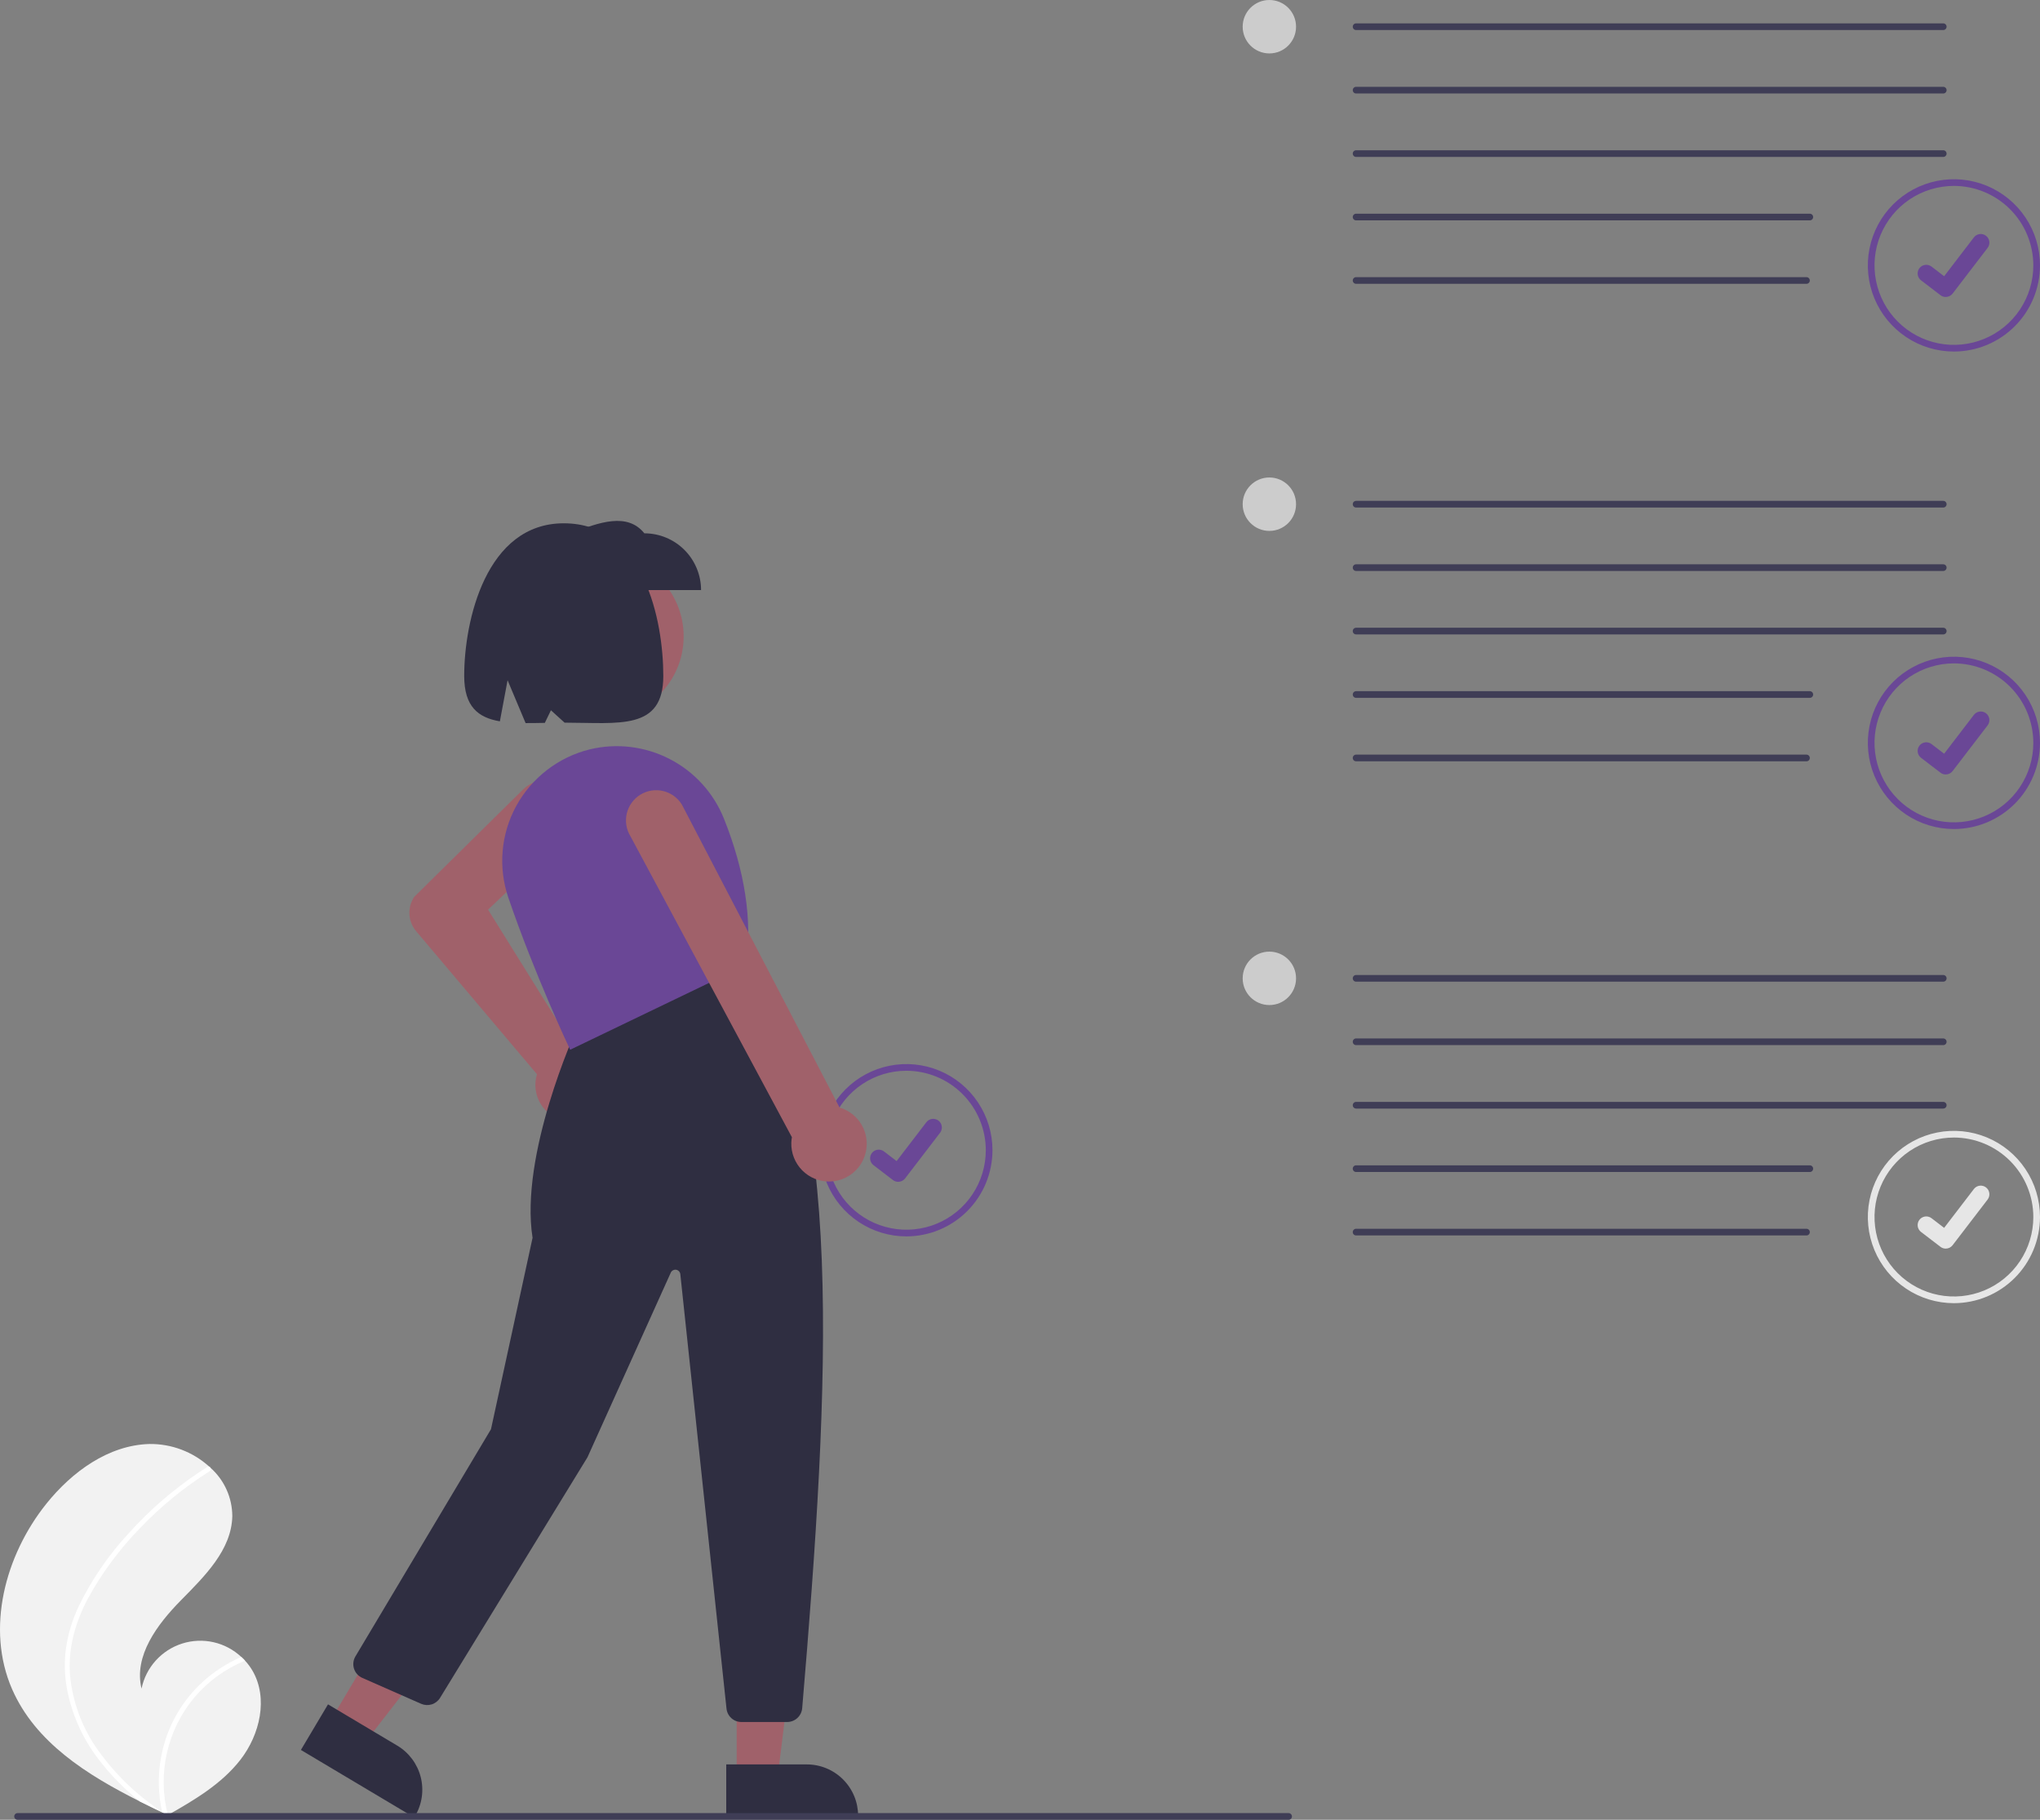 <svg width="222" height="198" viewBox="0 0 222 198" fill="none" xmlns="http://www.w3.org/2000/svg">
<rect x="0" y="0" width="222" height="198" fill="#808080" stroke="none"/>
<g clip-path="url(#clip0)">
<path d="M1.316 183.788C3.847 189.581 9.47 193.126 15.227 196.008C16.031 196.41 16.834 196.801 17.635 197.18C17.64 197.182 17.646 197.186 17.651 197.188C17.69 197.206 17.729 197.224 17.765 197.242C17.93 197.321 18.095 197.399 18.259 197.476L18.181 197.524L17.938 197.673C18.022 197.625 18.105 197.578 18.19 197.53C18.215 197.515 18.241 197.502 18.266 197.487C21.172 195.842 24.12 194.098 26.166 191.466C28.287 188.733 29.213 184.764 27.474 181.773C27.245 181.381 26.974 181.016 26.664 180.684C26.537 180.545 26.402 180.414 26.262 180.285C25.416 179.492 24.373 178.938 23.242 178.681C22.111 178.424 20.932 178.474 19.826 178.824C18.72 179.175 17.727 179.813 16.95 180.675C16.172 181.537 15.638 182.59 15.402 183.727C14.536 180.161 17.116 176.737 19.688 174.122C22.262 171.507 25.201 168.643 25.28 164.972C25.278 163.974 25.065 162.988 24.655 162.078C24.245 161.168 23.647 160.356 22.901 159.694C22.855 159.652 22.81 159.61 22.763 159.569C20.981 157.96 18.659 157.083 16.259 157.113C11.799 157.238 7.833 160.134 5.041 163.618C0.548 169.225 -1.561 177.202 1.316 183.788Z" fill="#F2F2F2"/>
<path d="M8.544 174.816C7.874 176.243 7.415 177.759 7.182 179.319C6.994 180.709 7.015 182.12 7.244 183.505C7.741 186.35 8.912 189.035 10.661 191.333C11.98 193.078 13.514 194.648 15.227 196.008C16.031 196.41 16.834 196.801 17.635 197.181C17.64 197.182 17.646 197.186 17.651 197.188C17.69 197.206 17.728 197.224 17.765 197.243C17.93 197.321 18.095 197.399 18.259 197.476L18.181 197.524L17.938 197.673C18.022 197.625 18.105 197.578 18.19 197.53C18.215 197.516 18.241 197.502 18.266 197.487C17.693 195.267 17.66 192.941 18.169 190.704C18.679 188.468 19.717 186.387 21.196 184.635C22.682 182.905 24.556 181.552 26.664 180.685C26.537 180.545 26.402 180.414 26.262 180.285C25.45 180.634 24.67 181.054 23.931 181.54C21.29 183.269 19.275 185.803 18.185 188.767C17.211 191.456 17.023 194.368 17.645 197.16C17.504 197.062 17.362 196.962 17.224 196.863C14.559 195.037 12.252 192.736 10.419 190.075C8.879 187.794 7.924 185.17 7.637 182.434C7.358 179.445 8.178 176.534 9.575 173.909C11.116 171.103 13.032 168.52 15.272 166.233C17.523 163.881 20.053 161.814 22.806 160.078C22.868 160.038 22.912 159.976 22.93 159.905C22.947 159.833 22.937 159.758 22.901 159.694C22.873 159.636 22.823 159.591 22.763 159.569C22.732 159.56 22.7 159.559 22.669 159.564C22.637 159.57 22.607 159.582 22.581 159.601C22.241 159.816 21.904 160.032 21.571 160.256C18.796 162.118 16.263 164.317 14.03 166.804C11.811 169.185 9.962 171.886 8.544 174.816Z" fill="white"/>
<path d="M98.636 134.525C96.784 134.525 94.973 133.975 93.432 132.945C91.892 131.915 90.691 130.451 89.982 128.738C89.273 127.025 89.087 125.14 89.449 123.322C89.81 121.503 90.702 119.833 92.013 118.522C93.323 117.211 94.992 116.318 96.809 115.957C98.626 115.595 100.51 115.78 102.221 116.49C103.933 117.199 105.396 118.401 106.425 119.943C107.455 121.484 108.004 123.297 108.004 125.151C108.001 127.636 107.014 130.019 105.257 131.776C103.501 133.534 101.12 134.522 98.636 134.525ZM98.636 116.503C96.927 116.503 95.257 117.01 93.835 117.96C92.414 118.911 91.307 120.261 90.653 121.841C89.999 123.422 89.828 125.16 90.161 126.838C90.494 128.515 91.317 130.056 92.526 131.266C93.734 132.475 95.274 133.299 96.951 133.632C98.627 133.966 100.364 133.795 101.944 133.14C103.523 132.486 104.872 131.377 105.822 129.955C106.771 128.533 107.278 126.861 107.278 125.151C107.276 122.858 106.364 120.66 104.744 119.039C103.124 117.417 100.928 116.506 98.636 116.503Z" fill="#6A4796"/>
<path d="M97.744 128.588C97.542 128.589 97.344 128.523 97.182 128.401L97.172 128.394L95.056 126.774C94.958 126.699 94.876 126.605 94.814 126.498C94.752 126.391 94.712 126.273 94.696 126.15C94.68 126.028 94.688 125.903 94.72 125.784C94.752 125.664 94.807 125.552 94.882 125.454C94.957 125.356 95.051 125.274 95.158 125.212C95.265 125.15 95.383 125.11 95.505 125.094C95.628 125.078 95.752 125.086 95.871 125.118C95.991 125.15 96.102 125.205 96.201 125.28L97.571 126.332L100.81 122.103C100.885 122.005 100.979 121.923 101.086 121.861C101.193 121.799 101.311 121.759 101.433 121.743C101.556 121.727 101.68 121.735 101.799 121.767C101.918 121.799 102.03 121.854 102.128 121.929L102.128 121.929L102.108 121.957L102.129 121.929C102.327 122.081 102.456 122.306 102.489 122.553C102.521 122.8 102.454 123.05 102.303 123.248L98.493 128.22C98.405 128.335 98.292 128.427 98.162 128.491C98.032 128.555 97.889 128.588 97.745 128.587L97.744 128.588Z" fill="#6A4796"/>
<path d="M65.481 78.166C70.406 78.166 74.398 74.171 74.398 69.243C74.398 64.315 70.406 60.32 65.481 60.32C60.556 60.32 56.564 64.315 56.564 69.243C56.564 74.171 60.556 78.166 65.481 78.166Z" fill="#A0616A"/>
<path d="M62.262 122.043C62.15 122.043 62.037 122.038 61.923 122.028C61.363 121.981 60.818 121.816 60.325 121.544C59.833 121.272 59.403 120.899 59.065 120.449C58.726 119.999 58.486 119.482 58.361 118.933C58.236 118.384 58.228 117.815 58.338 117.263C58.364 117.134 58.397 117.008 58.436 116.883L45.276 101.307C44.847 100.795 44.595 100.159 44.556 99.493C44.517 98.826 44.694 98.165 45.06 97.607L45.084 97.578L56.93 85.889C57.252 85.571 57.634 85.32 58.053 85.151C58.473 84.982 58.922 84.897 59.374 84.903C59.826 84.908 60.273 85.003 60.688 85.182C61.104 85.361 61.48 85.62 61.794 85.946C62.109 86.271 62.356 86.655 62.521 87.076C62.687 87.498 62.767 87.948 62.757 88.4C62.748 88.853 62.649 89.299 62.467 89.713C62.284 90.127 62.021 90.501 61.693 90.813L53.114 98.975L62.506 114.06C62.684 114.07 62.861 114.092 63.036 114.126C64.007 114.32 64.872 114.868 65.463 115.664C66.053 116.461 66.326 117.448 66.23 118.435C66.133 119.422 65.674 120.337 64.94 121.004C64.207 121.671 63.252 122.041 62.262 122.043L62.262 122.043Z" fill="#A0616A"/>
<path d="M80.167 193.43L84.618 193.43L86.735 176.25L80.166 176.25L80.167 193.43Z" fill="#A0616A"/>
<path d="M79.032 191.976L87.797 191.976H87.797C88.531 191.976 89.257 192.12 89.935 192.401C90.613 192.682 91.228 193.094 91.747 193.613C92.266 194.132 92.677 194.748 92.958 195.426C93.239 196.104 93.383 196.831 93.383 197.565V197.747L79.032 197.748L79.032 191.976Z" fill="#2F2E41"/>
<path d="M35.928 187.272L39.752 189.551L50.355 175.873L44.711 172.511L35.928 187.272Z" fill="#A0616A"/>
<path d="M35.696 185.441L43.227 189.929L43.228 189.929C43.858 190.304 44.408 190.801 44.847 191.389C45.286 191.977 45.604 192.646 45.785 193.358C45.965 194.069 46.003 194.81 45.898 195.536C45.792 196.262 45.545 196.961 45.169 197.592L45.077 197.748L32.745 190.401L35.696 185.441Z" fill="#2F2E41"/>
<path d="M85.668 187.362H80.684C80.281 187.363 79.891 187.214 79.591 186.944C79.291 186.674 79.102 186.302 79.06 185.9L74.035 138.636C74.022 138.517 73.971 138.405 73.889 138.318C73.806 138.232 73.698 138.174 73.58 138.155C73.462 138.136 73.341 138.157 73.236 138.213C73.13 138.27 73.046 138.36 72.997 138.469L63.933 158.555L47.885 184.741C47.677 185.077 47.355 185.327 46.979 185.445C46.602 185.562 46.196 185.54 45.834 185.383L39.423 182.56C39.211 182.467 39.021 182.329 38.867 182.157C38.712 181.985 38.595 181.781 38.525 181.561C38.454 181.34 38.432 181.106 38.458 180.876C38.485 180.646 38.56 180.424 38.678 180.225L53.431 155.505L57.956 134.678C56.533 125.646 62.633 112.217 62.695 112.083L62.725 112.017L81.068 104.674L81.152 104.778C92.052 118.092 90.278 150.731 87.297 185.864C87.26 186.272 87.073 186.651 86.772 186.928C86.471 187.205 86.077 187.36 85.668 187.362Z" fill="#2F2E41"/>
<path d="M62.048 114.217L61.97 114.053C61.932 113.974 58.196 106.088 55.316 97.659C54.762 96.029 54.553 94.302 54.701 92.587C54.849 90.872 55.352 89.206 56.177 87.696C57.013 86.169 58.156 84.834 59.535 83.773C60.914 82.712 62.497 81.949 64.186 81.533C67.118 80.829 70.204 81.204 72.883 82.587C75.562 83.97 77.655 86.27 78.781 89.069C81.066 94.786 81.877 100.119 81.192 104.918L81.178 105.014L81.091 105.056L62.048 114.217Z" fill="#6A4796"/>
<path d="M93.423 127.012C93.044 127.486 92.566 127.87 92.021 128.137C91.476 128.404 90.879 128.547 90.273 128.556C89.72 128.564 89.171 128.459 88.659 128.249C88.147 128.039 87.683 127.728 87.294 127.334C86.906 126.94 86.601 126.471 86.398 125.957C86.195 125.442 86.098 124.891 86.113 124.338C86.119 124.135 86.141 123.934 86.178 123.735L68.62 91.01C68.39 90.642 68.236 90.233 68.165 89.805C68.094 89.378 68.108 88.94 68.206 88.518C68.305 88.096 68.486 87.698 68.739 87.346C68.992 86.994 69.312 86.695 69.68 86.468C70.049 86.24 70.459 86.088 70.886 86.019C71.314 85.95 71.751 85.967 72.172 86.068C72.594 86.169 72.991 86.353 73.341 86.608C73.691 86.863 73.987 87.185 74.213 87.555L91.365 120.509C92.013 120.697 92.603 121.042 93.086 121.513C93.568 121.985 93.927 122.568 94.13 123.211C94.333 123.854 94.375 124.537 94.252 125.2C94.129 125.863 93.844 126.485 93.423 127.012V127.012Z" fill="#A0616A"/>
<path d="M76.292 64.203H62.134V58.027C65.241 56.791 68.282 55.74 70.121 58.027C71.757 58.027 73.327 58.677 74.485 59.836C75.642 60.994 76.292 62.565 76.292 64.203Z" fill="#2F2E41"/>
<path d="M61.35 56.937C52.885 56.937 50.516 67.554 50.516 73.544C50.516 76.884 52.026 78.079 54.398 78.483L55.236 74.012L57.198 78.675C57.864 78.679 58.564 78.666 59.29 78.652L59.955 77.281L61.439 78.628C67.381 78.637 72.183 79.503 72.183 73.544C72.183 67.554 70.105 56.937 61.35 56.937Z" fill="#2F2E41"/>
<path d="M138.137 57.765C139.741 57.765 141.041 56.464 141.041 54.859C141.041 53.253 139.741 51.952 138.137 51.952C136.533 51.952 135.232 53.253 135.232 54.859C135.232 56.464 136.533 57.765 138.137 57.765Z" fill="#CCCCCC"/>
<path d="M212.632 90.202C210.78 90.202 208.968 89.653 207.428 88.623C205.887 87.592 204.687 86.128 203.978 84.415C203.269 82.703 203.083 80.818 203.445 78.999C203.806 77.181 204.698 75.51 206.008 74.199C207.318 72.888 208.988 71.996 210.805 71.634C212.622 71.272 214.506 71.458 216.217 72.167C217.929 72.877 219.392 74.078 220.421 75.62C221.451 77.162 222 78.974 222 80.828C221.997 83.313 221.009 85.696 219.253 87.454C217.497 89.211 215.116 90.2 212.632 90.202ZM212.632 72.18C210.923 72.18 209.252 72.687 207.831 73.638C206.41 74.588 205.303 75.939 204.649 77.519C203.994 79.099 203.823 80.838 204.157 82.515C204.49 84.193 205.313 85.734 206.522 86.943C207.73 88.152 209.27 88.976 210.946 89.31C212.623 89.643 214.36 89.472 215.939 88.817C217.518 88.163 218.868 87.055 219.818 85.632C220.767 84.21 221.274 82.538 221.274 80.828C221.271 78.535 220.36 76.337 218.74 74.716C217.12 73.095 214.923 72.183 212.632 72.18Z" fill="#6A4796"/>
<path d="M211.74 84.265C211.537 84.265 211.34 84.2 211.178 84.078L211.168 84.07L209.052 82.451C208.854 82.299 208.724 82.074 208.692 81.827C208.659 81.579 208.726 81.329 208.878 81.131C209.03 80.933 209.254 80.803 209.501 80.771C209.748 80.738 209.998 80.805 210.196 80.957L211.567 82.009L214.806 77.78C214.881 77.682 214.975 77.6 215.082 77.538C215.189 77.476 215.307 77.436 215.429 77.42C215.551 77.403 215.676 77.412 215.795 77.444C215.914 77.475 216.026 77.531 216.124 77.606L216.124 77.606L216.104 77.634L216.125 77.606C216.322 77.758 216.452 77.982 216.484 78.23C216.517 78.477 216.45 78.727 216.299 78.925L212.489 83.897C212.401 84.011 212.287 84.104 212.158 84.168C212.028 84.231 211.885 84.264 211.741 84.264L211.74 84.265Z" fill="#6A4796"/>
<path d="M211.472 55.222H147.576C147.48 55.222 147.387 55.184 147.319 55.116C147.251 55.048 147.213 54.955 147.213 54.859C147.213 54.763 147.251 54.67 147.319 54.602C147.387 54.534 147.48 54.496 147.576 54.496H211.472C211.568 54.496 211.66 54.534 211.728 54.602C211.796 54.67 211.835 54.763 211.835 54.859C211.835 54.955 211.796 55.048 211.728 55.116C211.66 55.184 211.568 55.222 211.472 55.222Z" fill="#3F3D56"/>
<path d="M211.472 62.125H147.576C147.48 62.125 147.387 62.086 147.319 62.018C147.251 61.95 147.213 61.858 147.213 61.761C147.213 61.665 147.251 61.572 147.319 61.504C147.387 61.436 147.48 61.398 147.576 61.398H211.472C211.568 61.398 211.66 61.436 211.728 61.504C211.796 61.572 211.835 61.665 211.835 61.761C211.835 61.858 211.796 61.95 211.728 62.018C211.66 62.086 211.568 62.125 211.472 62.125Z" fill="#3F3D56"/>
<path d="M211.472 69.027H147.576C147.48 69.027 147.387 68.989 147.319 68.921C147.251 68.853 147.213 68.76 147.213 68.664C147.213 68.568 147.251 68.475 147.319 68.407C147.387 68.339 147.48 68.301 147.576 68.301H211.472C211.568 68.301 211.66 68.339 211.728 68.407C211.796 68.475 211.835 68.568 211.835 68.664C211.835 68.76 211.796 68.853 211.728 68.921C211.66 68.989 211.568 69.027 211.472 69.027Z" fill="#3F3D56"/>
<path d="M196.95 75.93H147.576C147.48 75.93 147.387 75.892 147.319 75.824C147.251 75.756 147.213 75.663 147.213 75.567C147.213 75.471 147.251 75.378 147.319 75.31C147.387 75.242 147.48 75.204 147.576 75.204H196.95C197.046 75.204 197.139 75.242 197.207 75.31C197.275 75.378 197.313 75.471 197.313 75.567C197.313 75.663 197.275 75.756 197.207 75.824C197.139 75.892 197.046 75.93 196.95 75.93Z" fill="#3F3D56"/>
<path d="M196.587 82.833H147.576C147.48 82.833 147.387 82.795 147.319 82.727C147.251 82.659 147.213 82.566 147.213 82.47C147.213 82.373 147.251 82.281 147.319 82.213C147.387 82.145 147.48 82.106 147.576 82.106H196.587C196.683 82.106 196.775 82.145 196.844 82.213C196.912 82.281 196.95 82.373 196.95 82.47C196.95 82.566 196.912 82.659 196.844 82.727C196.775 82.795 196.683 82.833 196.587 82.833Z" fill="#3F3D56"/>
<path d="M138.137 5.813C139.741 5.813 141.041 4.512 141.041 2.906C141.041 1.301 139.741 0 138.137 0C136.533 0 135.232 1.301 135.232 2.906C135.232 4.512 136.533 5.813 138.137 5.813Z" fill="#CCCCCC"/>
<path d="M212.632 38.25C210.78 38.25 208.968 37.7 207.428 36.67C205.887 35.64 204.687 34.176 203.978 32.463C203.269 30.75 203.083 28.865 203.445 27.047C203.806 25.228 204.698 23.558 206.008 22.247C207.318 20.936 208.988 20.043 210.805 19.681C212.622 19.319 214.506 19.505 216.217 20.215C217.929 20.924 219.392 22.126 220.421 23.667C221.451 25.209 222 27.021 222 28.875C221.997 31.361 221.009 33.743 219.253 35.501C217.497 37.258 215.116 38.247 212.632 38.25ZM212.632 20.228C210.923 20.228 209.252 20.735 207.831 21.685C206.41 22.635 205.303 23.986 204.649 25.566C203.994 27.146 203.823 28.885 204.157 30.562C204.49 32.24 205.313 33.781 206.522 34.99C207.73 36.2 209.27 37.023 210.946 37.357C212.623 37.691 214.36 37.519 215.939 36.865C217.518 36.21 218.868 35.102 219.818 33.68C220.767 32.258 221.274 30.586 221.274 28.875C221.271 26.583 220.36 24.384 218.74 22.763C217.12 21.142 214.923 20.23 212.632 20.228Z" fill="#6A4796"/>
<path d="M211.74 32.313C211.537 32.313 211.34 32.248 211.178 32.126L211.168 32.118L209.052 30.498C208.854 30.347 208.724 30.122 208.692 29.875C208.659 29.627 208.726 29.377 208.878 29.179C209.03 28.981 209.254 28.851 209.501 28.819C209.748 28.786 209.998 28.853 210.196 29.005L211.567 30.057L214.806 25.828C214.881 25.73 214.975 25.648 215.082 25.586C215.189 25.524 215.307 25.484 215.429 25.468C215.551 25.451 215.676 25.459 215.795 25.491C215.914 25.523 216.026 25.578 216.124 25.654L216.124 25.654L216.104 25.682L216.125 25.654C216.322 25.806 216.452 26.03 216.484 26.277C216.517 26.525 216.45 26.775 216.299 26.973L212.489 31.945C212.401 32.059 212.287 32.152 212.158 32.216C212.028 32.279 211.885 32.312 211.741 32.312L211.74 32.313Z" fill="#6A4796"/>
<path d="M211.472 3.27H147.576C147.48 3.27 147.387 3.231 147.319 3.163C147.251 3.095 147.213 3.003 147.213 2.906C147.213 2.81 147.251 2.718 147.319 2.649C147.387 2.581 147.48 2.543 147.576 2.543H211.472C211.568 2.543 211.66 2.581 211.728 2.649C211.796 2.718 211.835 2.81 211.835 2.906C211.835 3.003 211.796 3.095 211.728 3.163C211.66 3.231 211.568 3.27 211.472 3.27Z" fill="#3F3D56"/>
<path d="M211.472 10.172H147.576C147.48 10.172 147.387 10.134 147.319 10.066C147.251 9.998 147.213 9.905 147.213 9.809C147.213 9.713 147.251 9.62 147.319 9.552C147.387 9.484 147.48 9.446 147.576 9.446H211.472C211.568 9.446 211.66 9.484 211.728 9.552C211.796 9.62 211.835 9.713 211.835 9.809C211.835 9.905 211.796 9.998 211.728 10.066C211.66 10.134 211.568 10.172 211.472 10.172Z" fill="#3F3D56"/>
<path d="M211.472 17.075H147.576C147.48 17.075 147.387 17.037 147.319 16.969C147.251 16.901 147.213 16.808 147.213 16.712C147.213 16.616 147.251 16.523 147.319 16.455C147.387 16.387 147.48 16.349 147.576 16.349H211.472C211.568 16.349 211.66 16.387 211.728 16.455C211.796 16.523 211.835 16.616 211.835 16.712C211.835 16.808 211.796 16.901 211.728 16.969C211.66 17.037 211.568 17.075 211.472 17.075Z" fill="#3F3D56"/>
<path d="M196.95 23.978H147.576C147.48 23.978 147.387 23.94 147.319 23.872C147.251 23.803 147.213 23.711 147.213 23.615C147.213 23.518 147.251 23.426 147.319 23.358C147.387 23.29 147.48 23.252 147.576 23.252H196.95C197.046 23.252 197.139 23.29 197.207 23.358C197.275 23.426 197.313 23.518 197.313 23.615C197.313 23.711 197.275 23.803 197.207 23.872C197.139 23.94 197.046 23.978 196.95 23.978Z" fill="#3F3D56"/>
<path d="M196.587 30.881H147.576C147.48 30.881 147.387 30.843 147.319 30.774C147.251 30.706 147.213 30.614 147.213 30.518C147.213 30.421 147.251 30.329 147.319 30.261C147.387 30.193 147.48 30.154 147.576 30.154H196.587C196.683 30.154 196.775 30.193 196.844 30.261C196.912 30.329 196.95 30.421 196.95 30.518C196.95 30.614 196.912 30.706 196.844 30.774C196.775 30.843 196.683 30.881 196.587 30.881Z" fill="#3F3D56"/>
<path d="M138.137 109.354C139.741 109.354 141.041 108.053 141.041 106.447C141.041 104.842 139.741 103.541 138.137 103.541C136.533 103.541 135.232 104.842 135.232 106.447C135.232 108.053 136.533 109.354 138.137 109.354Z" fill="#CCCCCC"/>
<path d="M212.632 141.791C210.78 141.791 208.968 141.241 207.428 140.211C205.887 139.181 204.687 137.717 203.978 136.004C203.269 134.291 203.083 132.406 203.445 130.588C203.806 128.77 204.698 127.099 206.008 125.788C207.318 124.477 208.988 123.584 210.805 123.223C212.622 122.861 214.506 123.047 216.217 123.756C217.929 124.466 219.392 125.667 220.421 127.209C221.451 128.75 222 130.563 222 132.417C221.997 134.902 221.009 137.285 219.253 139.042C217.497 140.8 215.116 141.788 212.632 141.791ZM212.632 123.769C210.923 123.769 209.252 124.276 207.831 125.227C206.41 126.177 205.303 127.527 204.649 129.108C203.994 130.688 203.823 132.426 204.157 134.104C204.49 135.781 205.313 137.322 206.522 138.532C207.73 139.741 209.27 140.565 210.946 140.898C212.623 141.232 214.36 141.061 215.939 140.406C217.518 139.752 218.868 138.643 219.818 137.221C220.767 135.799 221.274 134.127 221.274 132.417C221.271 130.124 220.36 127.926 218.74 126.305C217.12 124.684 214.923 123.772 212.632 123.769Z" fill="#E6E6E6"/>
<path d="M211.74 135.854C211.537 135.855 211.34 135.789 211.178 135.667L211.168 135.66L209.052 134.04C208.954 133.965 208.872 133.871 208.81 133.764C208.748 133.657 208.708 133.539 208.692 133.416C208.676 133.294 208.684 133.169 208.716 133.05C208.748 132.931 208.803 132.819 208.878 132.721C208.953 132.622 209.047 132.54 209.154 132.478C209.26 132.416 209.379 132.376 209.501 132.36C209.623 132.344 209.748 132.352 209.867 132.384C209.986 132.416 210.098 132.471 210.196 132.546L211.567 133.598L214.806 129.369C214.881 129.271 214.975 129.189 215.082 129.127C215.189 129.065 215.307 129.025 215.429 129.009C215.551 128.993 215.676 129.001 215.795 129.033C215.914 129.065 216.026 129.12 216.124 129.195L216.124 129.195L216.104 129.223L216.125 129.195C216.322 129.347 216.452 129.572 216.484 129.819C216.517 130.066 216.45 130.316 216.299 130.515L212.489 135.486C212.401 135.601 212.287 135.693 212.158 135.757C212.028 135.821 211.885 135.854 211.741 135.853L211.74 135.854Z" fill="#E6E6E6"/>
<path d="M211.472 106.811H147.576C147.48 106.811 147.387 106.773 147.319 106.705C147.251 106.637 147.213 106.544 147.213 106.448C147.213 106.351 147.251 106.259 147.319 106.191C147.387 106.123 147.48 106.084 147.576 106.084H211.472C211.568 106.084 211.66 106.123 211.728 106.191C211.796 106.259 211.835 106.351 211.835 106.448C211.835 106.544 211.796 106.637 211.728 106.705C211.66 106.773 211.568 106.811 211.472 106.811Z" fill="#3F3D56"/>
<path d="M211.472 113.714H147.576C147.48 113.714 147.387 113.676 147.319 113.607C147.251 113.539 147.213 113.447 147.213 113.351C147.213 113.254 147.251 113.162 147.319 113.094C147.387 113.026 147.48 112.987 147.576 112.987H211.472C211.568 112.987 211.66 113.026 211.728 113.094C211.796 113.162 211.835 113.254 211.835 113.351C211.835 113.447 211.796 113.539 211.728 113.607C211.66 113.676 211.568 113.714 211.472 113.714Z" fill="#3F3D56"/>
<path d="M211.472 120.617H147.576C147.48 120.617 147.387 120.578 147.319 120.51C147.251 120.442 147.213 120.35 147.213 120.253C147.213 120.157 147.251 120.065 147.319 119.997C147.387 119.928 147.48 119.89 147.576 119.89H211.472C211.568 119.89 211.66 119.928 211.728 119.997C211.796 120.065 211.835 120.157 211.835 120.253C211.835 120.35 211.796 120.442 211.728 120.51C211.66 120.578 211.568 120.617 211.472 120.617Z" fill="#3F3D56"/>
<path d="M196.95 127.519H147.576C147.48 127.519 147.387 127.481 147.319 127.413C147.251 127.345 147.213 127.252 147.213 127.156C147.213 127.059 147.251 126.967 147.319 126.899C147.387 126.831 147.48 126.792 147.576 126.792H196.95C197.046 126.792 197.139 126.831 197.207 126.899C197.275 126.967 197.313 127.059 197.313 127.156C197.313 127.252 197.275 127.345 197.207 127.413C197.139 127.481 197.046 127.519 196.95 127.519Z" fill="#3F3D56"/>
<path d="M196.587 134.422H147.576C147.48 134.422 147.387 134.384 147.319 134.316C147.251 134.247 147.213 134.155 147.213 134.059C147.213 133.962 147.251 133.87 147.319 133.802C147.387 133.734 147.48 133.695 147.576 133.695H196.587C196.683 133.695 196.775 133.734 196.844 133.802C196.912 133.87 196.95 133.962 196.95 134.059C196.95 134.155 196.912 134.247 196.844 134.316C196.775 134.384 196.683 134.422 196.587 134.422Z" fill="#3F3D56"/>
<path d="M140.231 198H1.911C1.815 198 1.722 197.962 1.654 197.894C1.586 197.825 1.548 197.733 1.548 197.637C1.548 197.54 1.586 197.448 1.654 197.38C1.722 197.312 1.815 197.273 1.911 197.273H140.231C140.327 197.273 140.419 197.312 140.487 197.38C140.556 197.448 140.594 197.54 140.594 197.637C140.594 197.733 140.556 197.825 140.487 197.894C140.419 197.962 140.327 198 140.231 198Z" fill="#3F3D56"/>
</g>
<defs>
<clipPath id="clip0">
<rect width="222" height="198" fill="white"/>
</clipPath>
</defs>
</svg>
